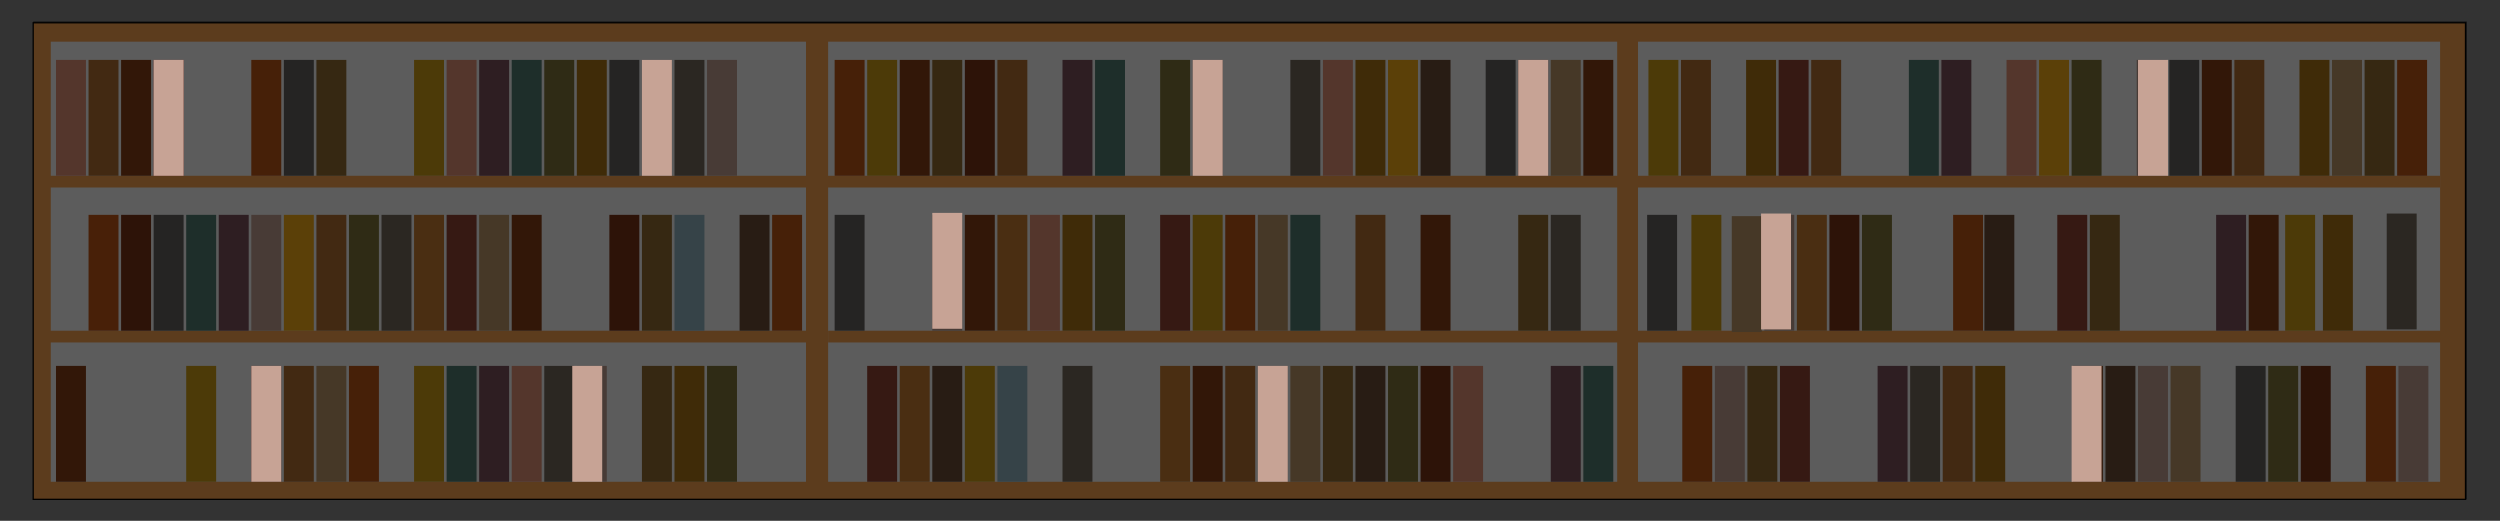 <?xml version="1.0" encoding="utf-8"?>
<!-- Generator: Adobe Illustrator 23.0.1, SVG Export Plug-In . SVG Version: 6.00 Build 0)  -->
<svg version="1.1" id="Layer_1" xmlns="http://www.w3.org/2000/svg" xmlns:xlink="http://www.w3.org/1999/xlink" x="0px" y="0px"
	 viewBox="0 0 1920 400" style="enable-background:new 0 0 1920 400;" xml:space="preserve">
<rect x="0" y="0" width="1920" height="400" fill="#333333" stroke="none"/>
<style type="text/css">
	.st0{fill:#FFA54F;}
	.st1{fill:#FFFFFF;}
	.st2{fill:#E9967A;}
	.st3{fill:#8A4117;}
	.st4{fill:#FB654E;}
	.st5{fill:#C35817;}
	.st6{fill:#666362;}
	.st7{fill:#966F33;}
	.st8{fill:#D4A017;}
	.st9{fill:#7F525D;}
	.st10{fill:#538074;}
	.st11{fill:#827839;}
	.st12{fill:#AF7817;}
	.st13{fill:#C7A395;}
	.st14{fill:#786D5F;}
	.st15{fill:#C85A17;}
	.st16{fill:#7E3517;}
	.st17{fill:#FBB117;}
	.st18{fill:#CD7F32;}
	.st19{fill:#954535;}
	.st20{fill:#C19A6B;}
	.st21{fill:#95B9C7;}
	.st22{fill:#6F4E37;}
	.st23{fill:#B87333;}
	.st24{opacity:0.64;enable-background:new    ;}
</style>
<g>
	<rect x="25.5" y="17.5" class="st0" width="1868" height="366"/>
	<path d="M1893,18v365H26V18H1893 M1894,17H25v367h1869V17L1894,17z"/>
</g>
<rect x="39" y="32" class="st1" width="580" height="338"/>
<rect x="636" y="32" class="st1" width="606" height="338"/>
<rect x="1258" y="32" class="st1" width="616" height="338"/>
<g>
	<rect x="38" y="135" class="st0" width="584" height="9"/>
</g>
<g>
	<rect x="37" y="254" class="st0" width="584" height="9"/>
</g>
<g>
	<rect x="636" y="254" class="st0" width="609" height="9"/>
</g>
<g>
	<rect x="634" y="135" class="st0" width="609" height="9"/>
</g>
<g>
	<rect x="1256" y="135" class="st0" width="618" height="9"/>
</g>
<g>
	<rect x="1257" y="254" class="st0" width="618" height="9"/>
</g>
<rect x="43" y="46" class="st2" width="23" height="89"/>
<rect x="93" y="46" class="st3" width="23" height="89"/>
<rect x="118" y="46" class="st4" width="23" height="89"/>
<rect x="193" y="46" class="st5" width="23" height="89"/>
<rect x="218" y="46" class="st6" width="23" height="89"/>
<rect x="243" y="46" class="st7" width="23" height="89"/>
<rect x="318" y="46" class="st8" width="23" height="89"/>
<rect x="343" y="46" class="st2" width="23" height="89"/>
<rect x="368" y="46" class="st9" width="23" height="89"/>
<rect x="393" y="46" class="st10" width="23" height="89"/>
<rect x="418" y="46" class="st11" width="23" height="89"/>
<rect x="443" y="46" class="st12" width="23" height="89"/>
<rect x="468" y="46" class="st6" width="23" height="89"/>
<rect x="493" y="46" class="st13" width="23" height="89"/>
<rect x="518" y="46" class="st14" width="23" height="89"/>
<rect x="543" y="46" class="st13" width="23" height="89"/>
<rect x="68" y="165" class="st15" width="23" height="89"/>
<rect x="93" y="165" class="st16" width="23" height="89"/>
<rect x="118" y="165" class="st6" width="23" height="89"/>
<rect x="143" y="165" class="st10" width="23" height="89"/>
<rect x="168" y="165" class="st9" width="23" height="89"/>
<rect x="193" y="165" class="st13" width="23" height="89"/>
<rect x="218" y="165" class="st17" width="23" height="89"/>
<rect x="268" y="165" class="st11" width="23" height="89"/>
<rect x="293" y="165" class="st14" width="23" height="89"/>
<rect x="318" y="165" class="st18" width="23" height="89"/>
<rect x="343" y="165" class="st19" width="23" height="89"/>
<rect x="368" y="165" class="st20" width="23" height="89"/>
<rect x="393" y="165" class="st3" width="23" height="89"/>
<rect x="468" y="165" class="st16" width="23" height="89"/>
<rect x="493" y="165" class="st7" width="23" height="89"/>
<rect x="518" y="165" class="st21" width="23" height="89"/>
<rect x="568" y="165" class="st22" width="23" height="89"/>
<rect x="593" y="165" class="st5" width="23" height="89"/>
<rect x="43" y="281" class="st3" width="23" height="89"/>
<rect x="143" y="281" class="st8" width="23" height="89"/>
<rect x="193" y="281" class="st19" width="23" height="89"/>
<rect x="243" y="281" class="st20" width="23" height="89"/>
<rect x="268" y="281" class="st5" width="23" height="89"/>
<rect x="318" y="281" class="st8" width="23" height="89"/>
<rect x="343" y="281" class="st10" width="23" height="89"/>
<rect x="368" y="281" class="st9" width="23" height="89"/>
<rect x="393" y="281" class="st2" width="23" height="89"/>
<rect x="418" y="281" class="st14" width="23" height="89"/>
<rect x="443" y="281" class="st13" width="23" height="89"/>
<rect x="493" y="281" class="st7" width="23" height="89"/>
<rect x="518" y="281" class="st12" width="23" height="89"/>
<rect x="543" y="281" class="st11" width="23" height="89"/>
<rect x="641" y="165" class="st6" width="23" height="89"/>
<rect x="716" y="165" class="st13" width="23" height="89"/>
<rect x="741" y="165" class="st3" width="23" height="89"/>
<rect x="766" y="165" class="st18" width="23" height="89"/>
<rect x="791" y="165" class="st2" width="23" height="89"/>
<rect x="816" y="165" class="st12" width="23" height="89"/>
<rect x="841" y="165" class="st11" width="23" height="89"/>
<rect x="891" y="165" class="st19" width="23" height="89"/>
<rect x="916" y="165" class="st8" width="23" height="89"/>
<rect x="941" y="165" class="st5" width="23" height="89"/>
<rect x="966" y="165" class="st20" width="23" height="89"/>
<rect x="991" y="165" class="st10" width="23" height="89"/>
<rect x="1091" y="165" class="st3" width="23" height="89"/>
<rect x="1166" y="165" class="st7" width="23" height="89"/>
<rect x="1191" y="165" class="st14" width="23" height="89"/>
<rect x="666" y="281" class="st19" width="23" height="89"/>
<rect x="691" y="281" class="st18" width="23" height="89"/>
<rect x="716" y="281" class="st22" width="23" height="89"/>
<rect x="741" y="281" class="st8" width="23" height="89"/>
<rect x="766" y="281" class="st21" width="23" height="89"/>
<rect x="816" y="281" class="st14" width="23" height="89"/>
<rect x="891" y="281" class="st18" width="23" height="89"/>
<rect x="916" y="281" class="st3" width="23" height="89"/>
<rect x="966" y="281" class="st13" width="23" height="89"/>
<rect x="991" y="281" class="st20" width="23" height="89"/>
<rect x="1016" y="281" class="st7" width="23" height="89"/>
<rect x="1041" y="281" class="st22" width="23" height="89"/>
<rect x="1066" y="281" class="st11" width="23" height="89"/>
<rect x="1091" y="281" class="st16" width="23" height="89"/>
<rect x="1116" y="281" class="st2" width="23" height="89"/>
<rect x="1191" y="281" class="st9" width="23" height="89"/>
<rect x="641" y="46" class="st5" width="23" height="89"/>
<rect x="666" y="46" class="st8" width="23" height="89"/>
<rect x="691" y="46" class="st3" width="23" height="89"/>
<rect x="716" y="46" class="st7" width="23" height="89"/>
<rect x="741" y="46" class="st16" width="23" height="89"/>
<rect x="816" y="46" class="st9" width="23" height="89"/>
<rect x="841" y="46" class="st10" width="23" height="89"/>
<rect x="891" y="46" class="st11" width="23" height="89"/>
<rect x="916" y="46" class="st13" width="23" height="89"/>
<rect x="991" y="46" class="st14" width="23" height="89"/>
<rect x="1016" y="46" class="st2" width="23" height="89"/>
<rect x="1041" y="46" class="st12" width="23" height="89"/>
<rect x="1066" y="46" class="st17" width="23" height="89"/>
<rect x="1091" y="46" class="st22" width="23" height="89"/>
<rect x="1141" y="46" class="st6" width="23" height="89"/>
<rect x="1166" y="46" class="st19" width="23" height="89"/>
<rect x="1191" y="46" class="st20" width="23" height="89"/>
<rect x="1216" y="46" class="st3" width="23" height="89"/>
<rect x="1266" y="46" class="st8" width="23" height="89"/>
<rect x="1341" y="46" class="st12" width="23" height="89"/>
<rect x="1366" y="46" class="st19" width="23" height="89"/>
<rect x="1391" y="46" class="st23" width="23" height="89"/>
<rect x="1466" y="46" class="st10" width="23" height="89"/>
<rect x="1491" y="46" class="st9" width="23" height="89"/>
<rect x="1541" y="46" class="st2" width="23" height="89"/>
<rect x="1566" y="46" class="st17" width="23" height="89"/>
<rect x="1591" y="46" class="st11" width="23" height="89"/>
<rect x="1641" y="46" class="st13" width="23" height="89"/>
<rect x="1666" y="46" class="st6" width="23" height="89"/>
<rect x="1691" y="46" class="st3" width="23" height="89"/>
<rect x="1766" y="46" class="st12" width="23" height="89"/>
<rect x="1791" y="46" class="st20" width="23" height="89"/>
<rect x="1816" y="46" class="st7" width="23" height="89"/>
<rect x="1841" y="46" class="st5" width="23" height="89"/>
<rect x="1265" y="165" class="st6" width="23" height="89"/>
<rect x="1727" y="165" class="st3" width="23" height="89"/>
<rect x="1784" y="165" class="st12" width="23" height="89"/>
<rect x="1299" y="165" class="st8" width="23" height="89"/>
<rect x="1330" y="166" class="st20" width="23" height="89"/>
<rect x="1355" y="165" class="st13" width="23" height="89"/>
<rect x="1380" y="165" class="st18" width="23" height="89"/>
<rect x="1405" y="165" class="st16" width="23" height="89"/>
<rect x="1430" y="165" class="st11" width="23" height="89"/>
<rect x="1500" y="165" class="st5" width="23" height="89"/>
<rect x="1524" y="165" class="st22" width="23" height="89"/>
<rect x="1580" y="165" class="st19" width="23" height="89"/>
<rect x="1605" y="165" class="st7" width="23" height="89"/>
<rect x="1702" y="165" class="st9" width="23" height="89"/>
<rect x="1755" y="165" class="st8" width="23" height="89"/>
<rect x="1833" y="164" class="st14" width="23" height="89"/>
<rect x="1292" y="281" class="st5" width="23" height="89"/>
<rect x="1317" y="281" class="st13" width="23" height="89"/>
<rect x="1342" y="281" class="st7" width="23" height="89"/>
<rect x="1367" y="281" class="st19" width="23" height="89"/>
<rect x="1442" y="281" class="st9" width="23" height="89"/>
<rect x="1467" y="281" class="st14" width="23" height="89"/>
<rect x="1517" y="281" class="st12" width="23" height="89"/>
<rect x="1592" y="281" class="st3" width="23" height="89"/>
<rect x="1617" y="281" class="st22" width="23" height="89"/>
<rect x="1642" y="281" class="st13" width="23" height="89"/>
<rect x="1667" y="281" class="st20" width="23" height="89"/>
<rect x="1717" y="281" class="st6" width="23" height="89"/>
<rect x="1742" y="281" class="st11" width="23" height="89"/>
<rect x="1767" y="281" class="st16" width="23" height="89"/>
<rect x="1817" y="281" class="st5" width="23" height="89"/>
<rect x="1842" y="281" class="st13" width="23" height="89"/>
<rect x="1216" y="281" class="st10" width="23" height="89"/>
<rect x="68" y="46" class="st23" width="23" height="89"/>
<rect x="218" y="281" class="st23" width="23" height="89"/>
<rect x="243" y="165" class="st23" width="23" height="89"/>
<rect x="766" y="46" class="st23" width="23" height="89"/>
<rect x="1041" y="165" class="st23" width="23" height="89"/>
<rect x="941" y="281" class="st23" width="23" height="89"/>
<rect x="1291" y="46" class="st23" width="23" height="89"/>
<rect x="1492" y="281" class="st23" width="23" height="89"/>
<rect x="1716" y="46" class="st23" width="23" height="89"/>
<rect x="25.5" y="16.5" class="st24" width="1869" height="367"/>
<rect x="493" y="46" class="st13" width="23" height="89"/>
<rect x="966" y="281" class="st13" width="23" height="89"/>
<rect x="916" y="46" class="st13" width="23" height="89"/>
<rect x="1642" y="46" class="st13" width="23" height="89"/>
<rect x="439.5" y="281" class="st13" width="23" height="89"/>
<rect x="1352.5" y="164" class="st13" width="23" height="89"/>
<rect x="118" y="46" class="st13" width="23" height="89"/>
<rect x="716" y="163.5" class="st13" width="23" height="89"/>
<rect x="193" y="281" class="st13" width="23" height="89"/>
<rect x="1591" y="281" class="st13" width="23" height="89"/>
<rect x="1166" y="46" class="st13" width="23" height="89"/>
</svg>
